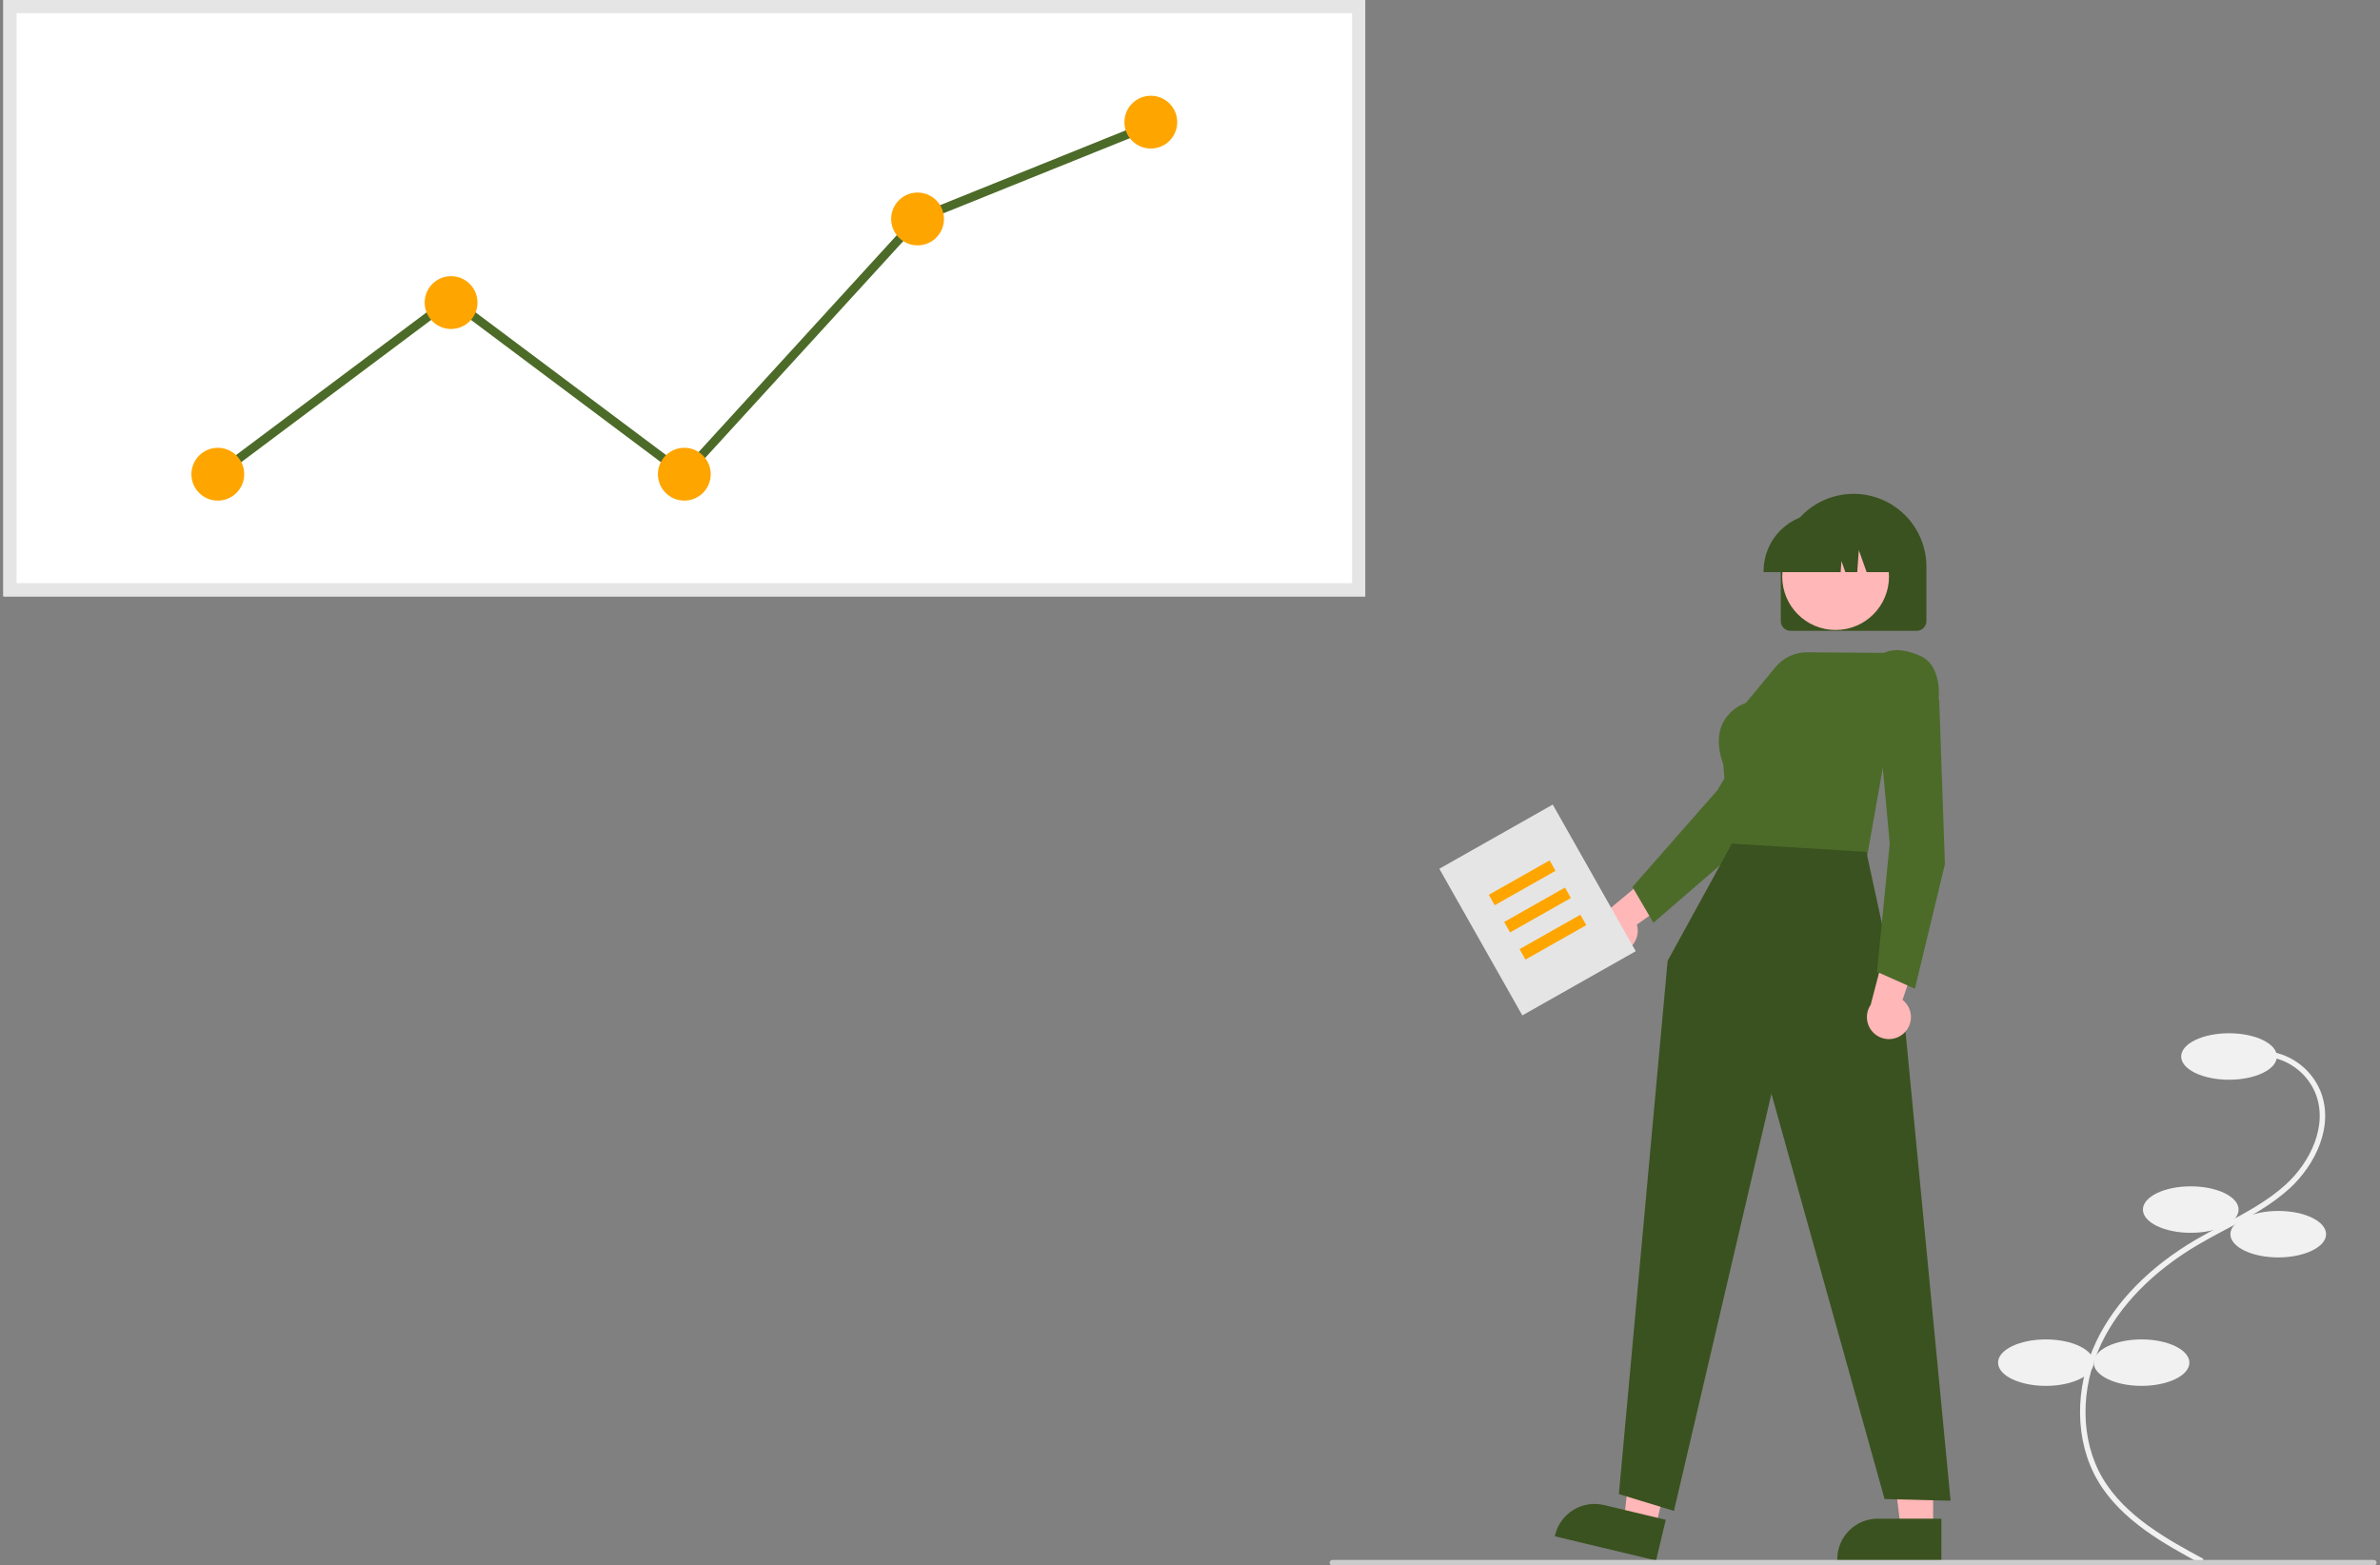<svg width="225" height="148" viewBox="0 0 225 148" fill="none" xmlns="http://www.w3.org/2000/svg">
<rect x="0" y="0" width="225" height="148" fill="#808080" stroke="none"/>
<g id="undraw_progress_data_re_rv4p 1" clip-path="url(#clip0_51_80)">
<path id="Vector" d="M208.071 147.843L208.317 147.388C205.021 145.606 200.919 143.387 198.776 139.747C196.664 136.158 196.617 131.285 198.653 127.029C200.385 123.407 203.567 120.162 207.856 117.645C208.702 117.148 209.589 116.677 210.448 116.222C212.524 115.122 214.67 113.985 216.44 112.371C218.877 110.148 220.722 106.418 219.347 103.095C218.895 102.035 218.155 101.122 217.21 100.462C216.265 99.801 215.154 99.418 214.003 99.357L213.974 99.873C215.029 99.929 216.047 100.279 216.912 100.884C217.778 101.489 218.456 102.325 218.871 103.296C220.148 106.384 218.396 109.888 216.092 111.989C214.37 113.559 212.253 114.681 210.206 115.766C209.343 116.223 208.45 116.697 207.594 117.199C203.217 119.769 199.963 123.091 198.186 126.806C196.077 131.215 196.133 136.274 198.331 140.009C200.546 143.773 204.718 146.03 208.071 147.843Z" fill="#F1F1F1"/>
<path id="Vector_2" d="M210.727 102.081C213.225 102.081 215.25 101.097 215.25 99.884C215.25 98.671 213.225 97.687 210.727 97.687C208.23 97.687 206.205 98.671 206.205 99.884C206.205 101.097 208.23 102.081 210.727 102.081Z" fill="#F1F1F1"/>
<path id="Vector_3" d="M207.109 116.553C209.607 116.553 211.632 115.57 211.632 114.356C211.632 113.143 209.607 112.16 207.109 112.16C204.612 112.16 202.587 113.143 202.587 114.356C202.587 115.57 204.612 116.553 207.109 116.553Z" fill="#F1F1F1"/>
<path id="Vector_4" d="M215.379 118.879C217.877 118.879 219.902 117.895 219.902 116.682C219.902 115.469 217.877 114.486 215.379 114.486C212.881 114.486 210.857 115.469 210.857 116.682C210.857 117.895 212.881 118.879 215.379 118.879Z" fill="#F1F1F1"/>
<path id="Vector_5" d="M202.457 131.025C204.955 131.025 206.98 130.042 206.98 128.829C206.98 127.616 204.955 126.632 202.457 126.632C199.96 126.632 197.935 127.616 197.935 128.829C197.935 130.042 199.96 131.025 202.457 131.025Z" fill="#F1F1F1"/>
<path id="Vector_6" d="M193.412 131.025C195.91 131.025 197.935 130.042 197.935 128.829C197.935 127.616 195.91 126.632 193.412 126.632C190.915 126.632 188.89 127.616 188.89 128.829C188.89 130.042 190.915 131.025 193.412 131.025Z" fill="#F1F1F1"/>
<path id="Vector_7" d="M152.991 90.055C153.291 90.022 153.581 89.923 153.839 89.766C154.097 89.609 154.318 89.397 154.485 89.146C154.653 88.894 154.763 88.609 154.809 88.31C154.854 88.011 154.833 87.706 154.748 87.416L160.728 83.144L157.164 81.772L152.032 86.039C151.554 86.214 151.157 86.559 150.917 87.008C150.676 87.456 150.609 87.978 150.727 88.473C150.845 88.968 151.141 89.402 151.558 89.694C151.975 89.986 152.485 90.114 152.991 90.055Z" fill="#FFB7B7"/>
<path id="Vector_8" d="M156.31 87.242L154.327 83.854L154.369 83.806L162.373 74.694L168.587 64.096L173.983 64.784L174.063 66.415L174.047 66.439L165.473 79.327L165.464 79.335L156.31 87.242Z" fill="#4C6B29"/>
<path id="Vector_9" d="M154.639 89.931L143.918 95.999L136.071 82.135L146.793 76.067L154.639 89.931Z" fill="#E5E5E5"/>
<path id="Vector_10" d="M146.497 81.343L140.747 84.597L141.306 85.585L147.056 82.331L146.497 81.343Z" fill="#FFA500"/>
<path id="Vector_11" d="M147.95 83.912L142.201 87.166L142.76 88.154L148.509 84.9L147.95 83.912Z" fill="#FFA500"/>
<path id="Vector_12" d="M149.404 86.481L143.655 89.734L144.214 90.722L149.963 87.468L149.404 86.481Z" fill="#FFA500"/>
<path id="Vector_13" d="M182.755 144.575H179.703L178.252 132.803L182.756 132.804L182.755 144.575Z" fill="#FFB7B7"/>
<path id="Vector_14" d="M183.533 147.533L173.693 147.532V147.408C173.693 146.392 174.097 145.418 174.815 144.7C175.533 143.982 176.508 143.578 177.523 143.578L183.534 143.578L183.533 147.533Z" fill="#3A521F"/>
<path id="Vector_15" d="M156.49 144.475L153.522 143.766L154.844 131.98L159.224 133.026L156.49 144.475Z" fill="#FFB7B7"/>
<path id="Vector_16" d="M156.561 147.533L146.989 145.247L147.018 145.126C147.254 144.138 147.873 143.285 148.738 142.753C149.604 142.221 150.645 142.055 151.633 142.29L157.479 143.686L156.561 147.533Z" fill="#3A521F"/>
<path id="Vector_17" d="M168.351 58.714V53.577C168.35 52.673 168.528 51.777 168.874 50.942C169.219 50.106 169.726 49.347 170.366 48.707C171.005 48.068 171.764 47.56 172.599 47.214C173.435 46.868 174.33 46.69 175.234 46.69C176.139 46.69 177.034 46.868 177.87 47.214C178.705 47.56 179.464 48.068 180.103 48.707C180.743 49.347 181.25 50.106 181.595 50.942C181.941 51.777 182.118 52.673 182.118 53.577V58.714C182.118 58.959 182.02 59.194 181.847 59.368C181.673 59.541 181.438 59.639 181.193 59.639H169.276C169.03 59.639 168.795 59.541 168.622 59.368C168.449 59.194 168.351 58.959 168.351 58.714Z" fill="#3A521F"/>
<path id="Vector_18" d="M173.536 59.561C176.323 59.561 178.582 57.301 178.582 54.514C178.582 51.727 176.323 49.467 173.536 49.467C170.748 49.467 168.489 51.727 168.489 54.514C168.489 57.301 170.748 59.561 173.536 59.561Z" fill="#FFB7B7"/>
<path id="Vector_19" d="M166.723 53.988C166.724 52.545 167.298 51.16 168.319 50.14C169.34 49.119 170.724 48.545 172.168 48.543H173.195C174.639 48.545 176.023 49.119 177.044 50.14C178.064 51.16 178.639 52.545 178.64 53.988V54.091H176.469L175.728 52.017L175.58 54.091H174.458L174.085 53.045L174.01 54.091H166.723V53.988Z" fill="#3A521F"/>
<path id="Vector_20" d="M176.479 81.15L163.63 80.661L162.911 72.254C162.357 70.716 162.348 69.395 162.885 68.328C163.346 67.452 164.121 66.782 165.055 66.452L167.866 63.056C168.228 62.62 168.682 62.269 169.196 62.03C169.71 61.79 170.271 61.668 170.838 61.671L178.143 61.721C178.319 61.615 179.387 61.073 181.494 61.986C183.779 62.976 183.248 66.416 183.242 66.451L183.237 66.483L183.212 66.504L178.353 70.597L176.479 81.15Z" fill="#4C6B29"/>
<path id="Vector_21" d="M163.732 79.758L157.654 90.839L153.046 141.255L158.252 142.845L167.468 103.407L178.164 141.726L184.405 141.883L180.156 97.662L176.442 80.541L163.732 79.758Z" fill="#3A521F"/>
<path id="Vector_22" d="M179.971 97.698C180.196 97.496 180.374 97.247 180.492 96.969C180.611 96.691 180.667 96.39 180.656 96.088C180.646 95.786 180.569 95.49 180.432 95.22C180.295 94.951 180.1 94.715 179.862 94.529L182.235 87.574L178.539 88.534L176.852 94.992C176.566 95.413 176.444 95.924 176.51 96.429C176.576 96.933 176.825 97.397 177.209 97.73C177.594 98.064 178.087 98.245 178.596 98.239C179.105 98.233 179.594 98.04 179.971 97.698Z" fill="#FFB7B7"/>
<path id="Vector_23" d="M181.031 93.478L177.445 91.879L178.65 79.747L177.528 67.513L182.315 64.928L183.33 66.208L183.331 66.237L183.869 81.707L183.866 81.719L181.031 93.478Z" fill="#4C6B29"/>
<path id="Vector_24" d="M129.065 56.38H0.322V0H129.065L129.065 56.38Z" fill="white"/>
<path id="Vector_25" d="M129.065 56.38H0.322V0H129.065L129.065 56.38ZM1.568 55.135H127.819V1.245H1.568V55.135Z" fill="#E5E5E5"/>
<path id="Vector_26" d="M64.746 45.392L42.643 28.836L20.841 45.166L20.342 44.499L42.643 27.796L64.641 44.273L86.501 20.351L86.589 20.315L108.64 11.431L108.951 12.203L86.988 21.052L64.746 45.392Z" fill="#4C6B29"/>
<path id="Vector_27" d="M20.591 47.329C21.97 47.329 23.088 46.211 23.088 44.833C23.088 43.454 21.97 42.336 20.591 42.336C19.213 42.336 18.095 43.454 18.095 44.833C18.095 46.211 19.213 47.329 20.591 47.329Z" fill="#FFA500"/>
<path id="Vector_28" d="M42.642 31.103C44.021 31.103 45.139 29.985 45.139 28.606C45.139 27.228 44.021 26.11 42.642 26.11C41.264 26.11 40.146 27.228 40.146 28.606C40.146 29.985 41.264 31.103 42.642 31.103Z" fill="#FFA500"/>
<path id="Vector_29" d="M64.694 47.329C66.072 47.329 67.19 46.211 67.19 44.833C67.19 43.454 66.072 42.336 64.694 42.336C63.315 42.336 62.197 43.454 62.197 44.833C62.197 46.211 63.315 47.329 64.694 47.329Z" fill="#FFA500"/>
<path id="Vector_30" d="M86.745 23.198C88.123 23.198 89.241 22.08 89.241 20.701C89.241 19.323 88.123 18.205 86.745 18.205C85.366 18.205 84.248 19.323 84.248 20.701C84.248 22.08 85.366 23.198 86.745 23.198Z" fill="#FFA500"/>
<path id="Vector_31" d="M108.796 14.044C110.174 14.044 111.292 12.927 111.292 11.548C111.292 10.169 110.174 9.052 108.796 9.052C107.417 9.052 106.299 10.169 106.299 11.548C106.299 12.927 107.417 14.044 108.796 14.044Z" fill="#FFA500"/>
<path id="Vector_32" d="M224.419 148H125.956C125.887 148 125.821 147.973 125.773 147.924C125.724 147.876 125.697 147.81 125.697 147.742C125.697 147.673 125.724 147.607 125.773 147.559C125.821 147.51 125.887 147.483 125.956 147.483H224.419C224.488 147.483 224.553 147.51 224.602 147.559C224.65 147.607 224.678 147.673 224.678 147.742C224.678 147.81 224.65 147.876 224.602 147.924C224.553 147.973 224.488 148 224.419 148Z" fill="#CBCBCB"/>
</g>
<defs>
<clipPath id="clip0_51_80">
<rect width="224.355" height="148" fill="white" transform="translate(0.322)"/>
</clipPath>
</defs>
</svg>
